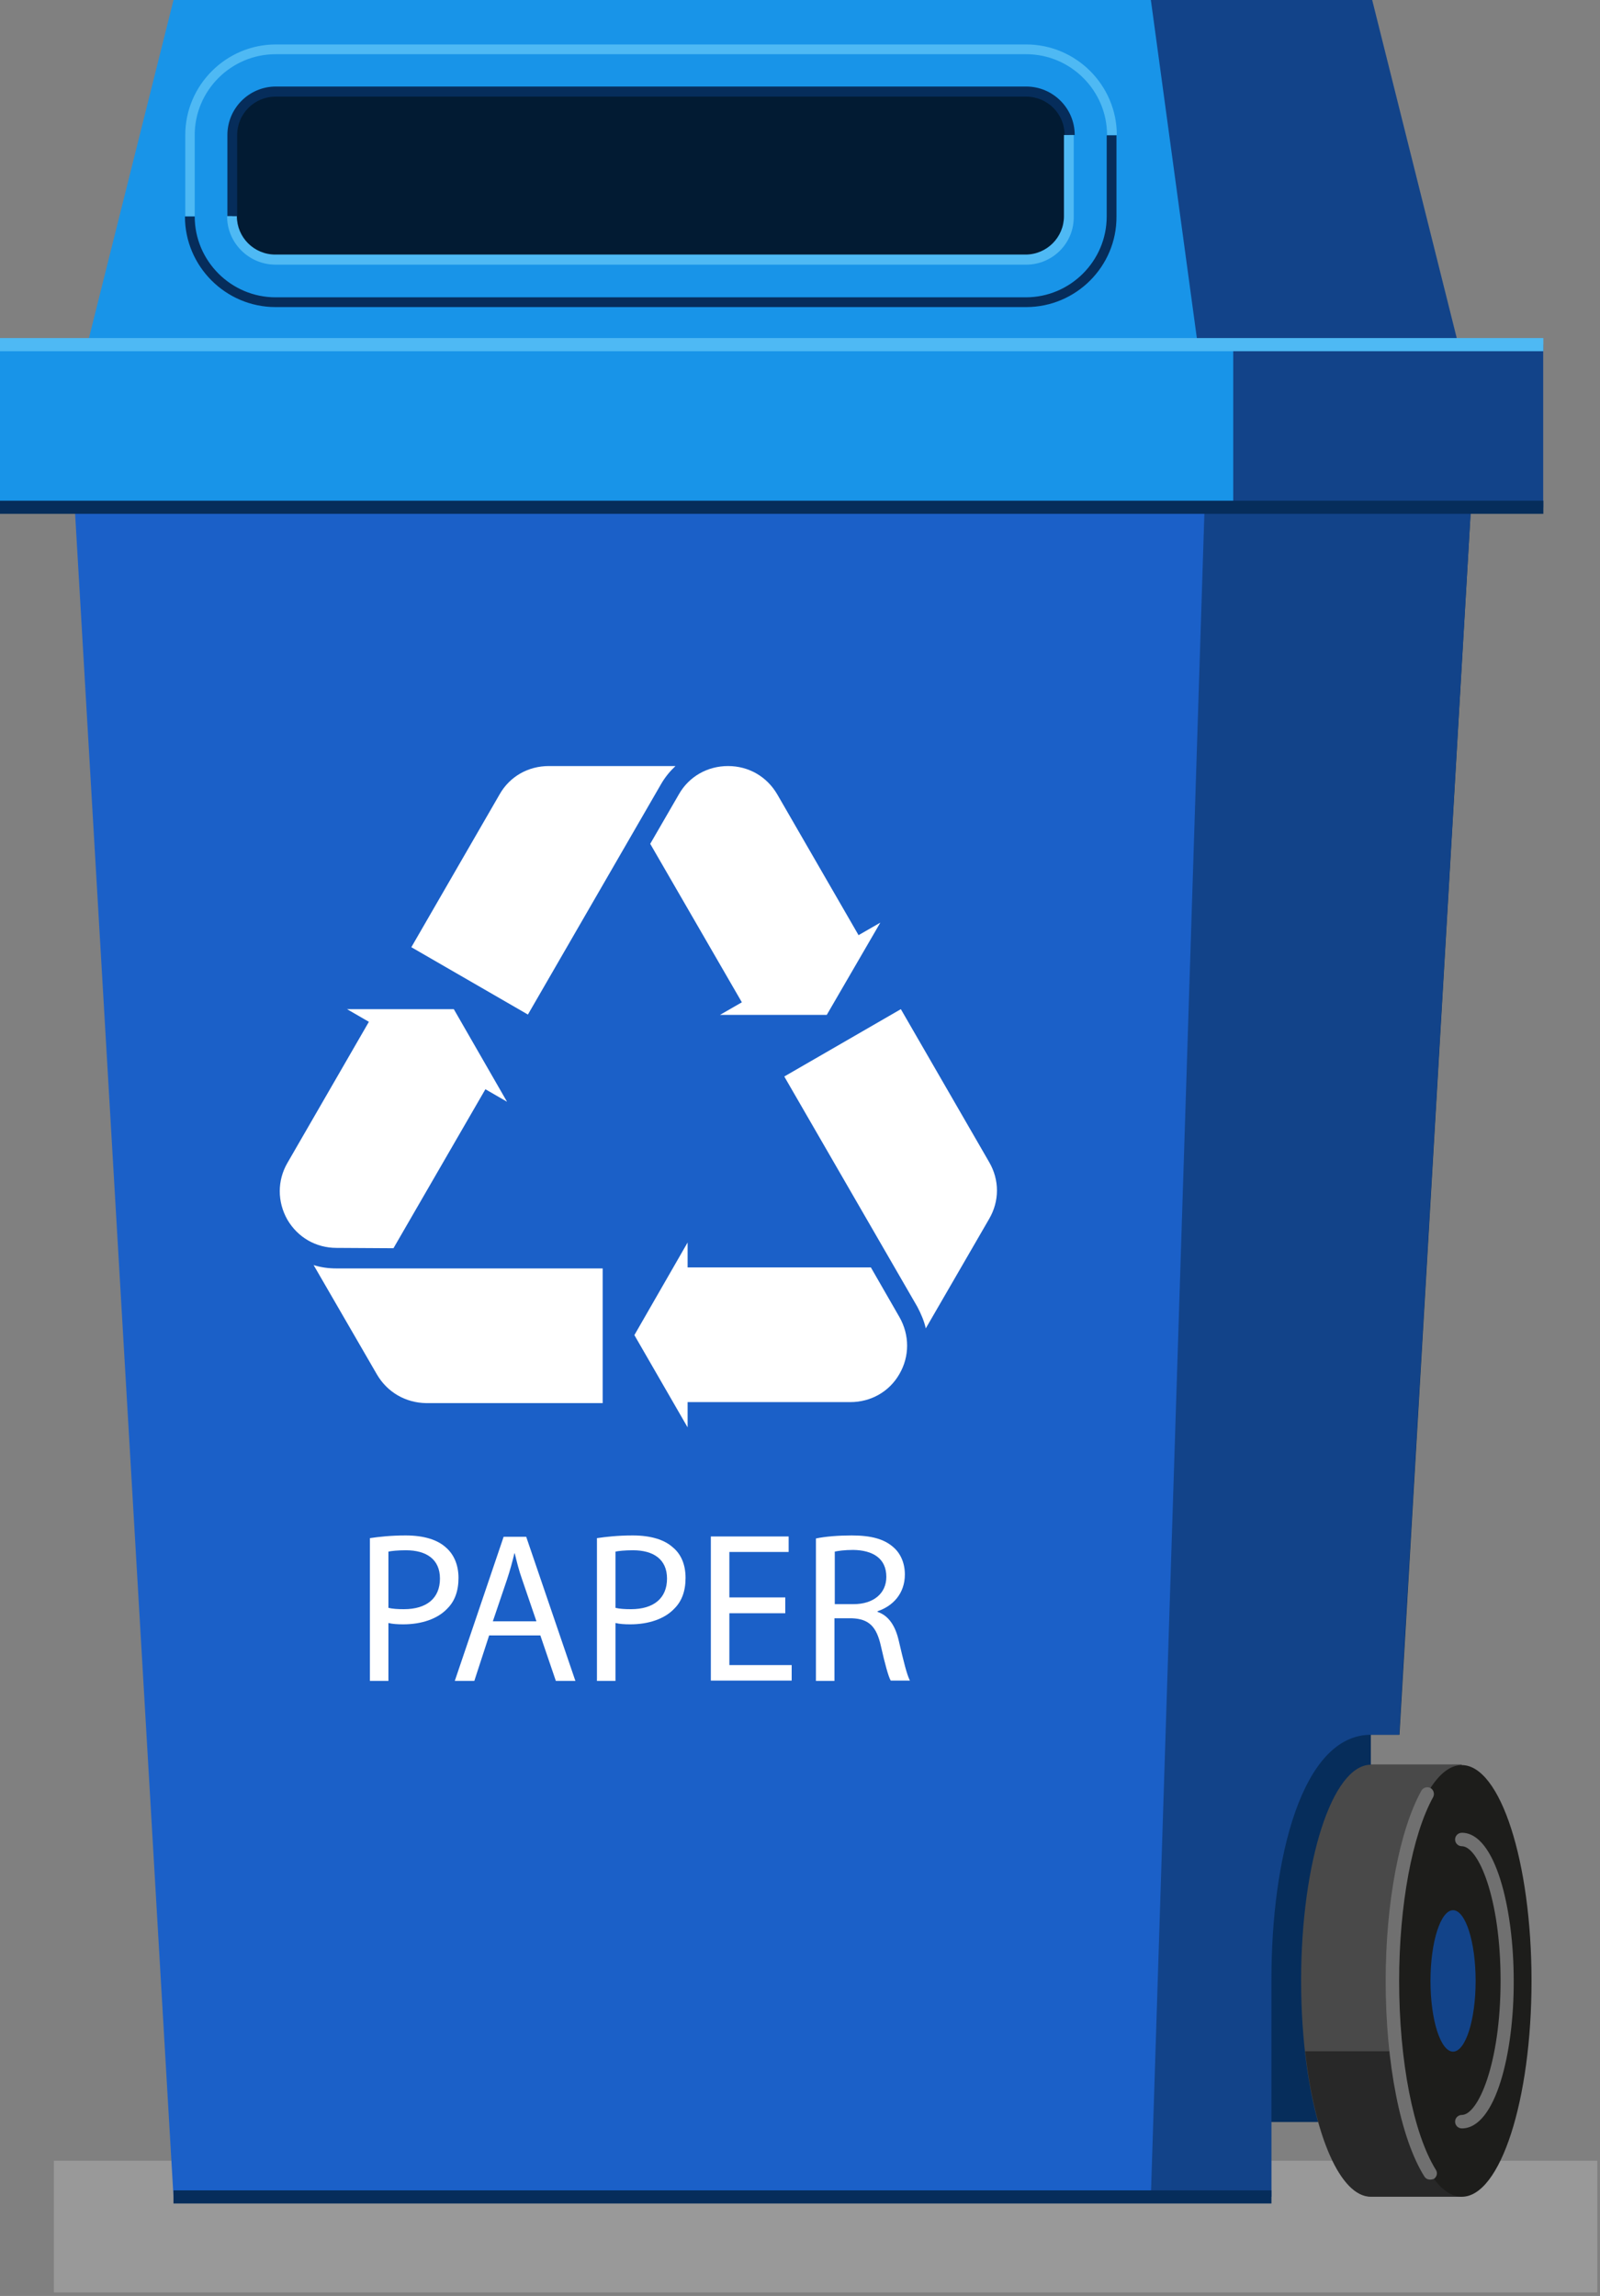 <svg width="138" height="198" viewBox="0 0 138 198" fill="none" xmlns="http://www.w3.org/2000/svg">
<rect x="0" y="0" width="138" height="198" fill="#808080" stroke="none"/>
<path d="M137.764 186.338H4.65V197.692H137.764V186.338Z" fill="#999999"/>
<path d="M118.234 182.998V149.604H120.704L127.329 35.891H29.201L38.151 189.444H109.633V182.998H118.234Z" fill="#062D5B"/>
<path d="M118.234 149.604H120.675L127.329 35.891H29.201L38.18 189.444H109.662V170.831C109.633 160.261 112.307 149.604 118.234 149.604Z" fill="#124389"/>
<path d="M5.986 35.891L14.965 189.444H99.262L104.144 35.891H5.986Z" fill="#1B60C8"/>
<path d="M29.201 35.891L38.151 0H118.351L127.329 35.891H29.201Z" fill="#124389"/>
<path d="M5.986 35.891L14.965 0H99.262L104.144 35.891H5.986Z" fill="#1894E8"/>
<path d="M106.381 29.706H0V43.731H106.381V29.706Z" fill="#1894E8"/>
<path d="M106.366 43.759H133.1V29.733L106.366 29.733V43.759Z" fill="#124389"/>
<path d="M133.114 43.18H0V44.312H133.114V43.18Z" fill="#062D5B"/>
<path d="M109.662 188.893H14.963V190.025H109.662V188.893Z" fill="#062D5B"/>
<path d="M133.114 29.154H0V30.287H133.114V29.154Z" fill="#4EB9F4"/>
<path d="M118.236 152.188C114.923 152.188 112.221 160.522 112.221 170.802C112.221 181.081 114.894 189.415 118.236 189.415H126.081V152.159H118.236V152.188Z" fill="#494949"/>
<path d="M88.509 26.482H23.768C19.467 26.482 15.951 22.969 15.951 18.671H16.794C16.794 22.504 19.932 25.64 23.768 25.64H88.48C92.315 25.64 95.453 22.504 95.453 18.671V11.673H96.296V18.671C96.325 22.969 92.809 26.482 88.509 26.482Z" fill="#062D5B"/>
<path d="M16.823 18.642H15.98V11.644C15.98 7.347 19.497 3.833 23.797 3.833H88.509C92.809 3.833 96.325 7.347 96.325 11.644H95.483C95.483 7.811 92.344 4.675 88.509 4.675H23.768C19.932 4.675 16.794 7.811 16.794 11.644V18.642H16.823Z" fill="#4EB9F4"/>
<path d="M23.77 7.898C21.707 7.898 20.021 9.583 20.021 11.644V18.642C20.021 20.704 21.707 22.388 23.77 22.388H88.482C90.545 22.388 92.23 20.704 92.23 18.642V11.644C92.23 9.583 90.545 7.898 88.482 7.898H23.77Z" fill="#021B33"/>
<path d="M20.456 18.642H19.613V11.643C19.613 9.349 21.473 7.462 23.798 7.462H88.509C90.805 7.462 92.694 9.32 92.694 11.643H91.822C91.822 9.814 90.34 8.333 88.509 8.333H23.769C21.938 8.333 20.456 9.814 20.456 11.643V18.642Z" fill="#062D5B"/>
<path d="M88.511 22.824H23.77C21.475 22.824 19.586 20.966 19.586 18.643H20.429C20.429 20.472 21.911 21.953 23.741 21.953H88.453C90.284 21.953 91.766 20.472 91.766 18.643V11.645H92.608V18.643C92.666 20.937 90.807 22.824 88.511 22.824Z" fill="#4EB9F4"/>
<path d="M112.57 176.899C113.384 184.188 115.621 189.444 118.237 189.444H126.082V176.899H112.57Z" fill="#282828"/>
<path d="M126.079 189.445C129.401 189.445 132.094 181.111 132.094 170.831C132.094 160.551 129.401 152.218 126.079 152.218C122.757 152.218 120.064 160.551 120.064 170.831C120.064 181.111 122.757 189.445 126.079 189.445Z" fill="#1D1D1B"/>
<path d="M126.083 183.549C125.763 183.549 125.502 183.288 125.502 182.968C125.502 182.649 125.763 182.388 126.083 182.388C127.478 182.388 129.425 177.974 129.425 170.801C129.425 163.6 127.478 159.215 126.083 159.215C125.763 159.215 125.502 158.954 125.502 158.634C125.502 158.315 125.763 158.054 126.083 158.054C128.989 158.054 130.558 164.616 130.558 170.801C130.587 176.987 129.018 183.549 126.083 183.549Z" fill="#707070"/>
<path d="M125.326 176.929C126.401 176.929 127.273 174.199 127.273 170.831C127.273 167.464 126.401 164.733 125.326 164.733C124.251 164.733 123.379 167.464 123.379 170.831C123.379 174.199 124.251 176.929 125.326 176.929Z" fill="#124389"/>
<path d="M123.349 187.964C123.146 187.964 122.972 187.877 122.855 187.703C120.792 184.422 119.514 177.946 119.514 170.832C119.514 164.124 120.705 157.823 122.594 154.425C122.739 154.164 123.088 154.048 123.378 154.193C123.64 154.338 123.756 154.687 123.611 154.977C121.809 158.229 120.676 164.298 120.676 170.832C120.676 177.743 121.896 183.986 123.843 187.122C124.018 187.384 123.93 187.732 123.669 187.906C123.553 187.935 123.466 187.964 123.349 187.964Z" fill="#707070"/>
<path d="M32.512 118.534L27.049 109.097C27.688 109.3 28.327 109.387 29.025 109.387H51.98V121.002H36.754C34.982 120.973 33.413 120.073 32.512 118.534Z" fill="white"/>
<path d="M29.025 107.616C27.253 107.616 25.683 106.716 24.783 105.177C23.911 103.638 23.911 101.809 24.783 100.299L32.396 87.115L42.45 92.923L33.936 107.645L29.025 107.616Z" fill="white"/>
<path d="M39.141 87.028L43.732 95.014L29.93 87.028H39.141Z" fill="white"/>
<path d="M85.312 105.119L79.849 114.556C79.704 113.918 79.442 113.308 79.122 112.698L67.644 92.836L77.698 87.028L85.312 100.212C86.213 101.751 86.213 103.58 85.312 105.119Z" fill="white"/>
<path d="M77.584 113.597C78.456 115.136 78.456 116.966 77.584 118.476C76.712 120.015 75.114 120.915 73.341 120.915H58.115V109.3H75.114L77.584 113.597Z" fill="white"/>
<path d="M54.715 115.137L59.306 107.151V123.093L54.715 115.137Z" fill="white"/>
<path d="M47.334 66.062H58.26C57.795 66.498 57.359 67.021 57.01 67.631L45.532 87.493L35.478 81.685L43.092 68.502C43.963 66.963 45.562 66.062 47.334 66.062Z" fill="white"/>
<path d="M58.552 68.502C59.424 66.963 61.022 66.062 62.794 66.062C64.567 66.062 66.136 66.963 67.037 68.502L74.65 81.685L64.596 87.493L56.082 72.77L58.552 68.502Z" fill="white"/>
<path d="M71.309 87.522H62.098L75.929 79.565L71.309 87.522Z" fill="white"/>
<path d="M31.902 132.646C32.687 132.53 33.704 132.414 34.983 132.414C36.581 132.414 37.743 132.792 38.469 133.459C39.138 134.04 39.545 134.94 39.545 136.073C39.545 137.205 39.225 138.077 38.586 138.715C37.743 139.616 36.348 140.08 34.779 140.08C34.285 140.08 33.849 140.051 33.501 139.964V144.959H31.902V132.646ZM33.501 138.657C33.849 138.744 34.285 138.773 34.837 138.773C36.784 138.773 37.946 137.844 37.946 136.131C37.946 134.476 36.784 133.692 35.011 133.692C34.314 133.692 33.762 133.75 33.501 133.808V138.657Z" fill="white"/>
<path d="M42.188 141.037L40.91 144.958H39.225L43.438 132.529H45.385L49.627 144.958H47.942L46.605 141.037H42.188ZM46.257 139.789L45.036 136.217C44.746 135.404 44.571 134.678 44.397 133.952H44.368C44.194 134.678 43.99 135.433 43.729 136.217L42.508 139.818H46.257V139.789Z" fill="white"/>
<path d="M51.486 132.646C52.271 132.53 53.288 132.414 54.566 132.414C56.165 132.414 57.327 132.792 58.053 133.459C58.751 134.04 59.129 134.94 59.129 136.073C59.129 137.205 58.809 138.077 58.17 138.715C57.327 139.616 55.932 140.08 54.363 140.08C53.869 140.08 53.433 140.051 53.084 139.964V144.959H51.486V132.646ZM53.084 138.657C53.433 138.744 53.869 138.773 54.421 138.773C56.368 138.773 57.53 137.844 57.53 136.131C57.53 134.476 56.368 133.692 54.596 133.692C53.898 133.692 53.346 133.75 53.084 133.808V138.657Z" fill="white"/>
<path d="M67.73 139.123H62.907V143.594H68.282V144.93H61.309V132.502H68.021V133.838H62.907V137.758H67.73V139.123Z" fill="white"/>
<path d="M70.373 132.675C71.187 132.501 72.349 132.414 73.453 132.414C75.168 132.414 76.272 132.733 77.056 133.43C77.696 133.982 78.044 134.824 78.044 135.782C78.044 137.438 76.998 138.512 75.691 138.948V139.006C76.65 139.325 77.231 140.225 77.521 141.503C77.928 143.245 78.219 144.436 78.48 144.929H76.824C76.621 144.581 76.33 143.507 75.981 141.968C75.603 140.254 74.935 139.615 73.482 139.557H71.971V144.959H70.373V132.675ZM71.971 138.338H73.627C75.342 138.338 76.446 137.409 76.446 135.986C76.446 134.389 75.284 133.692 73.599 133.663C72.814 133.663 72.262 133.75 72 133.808V138.338H71.971Z" fill="white"/>
</svg>
